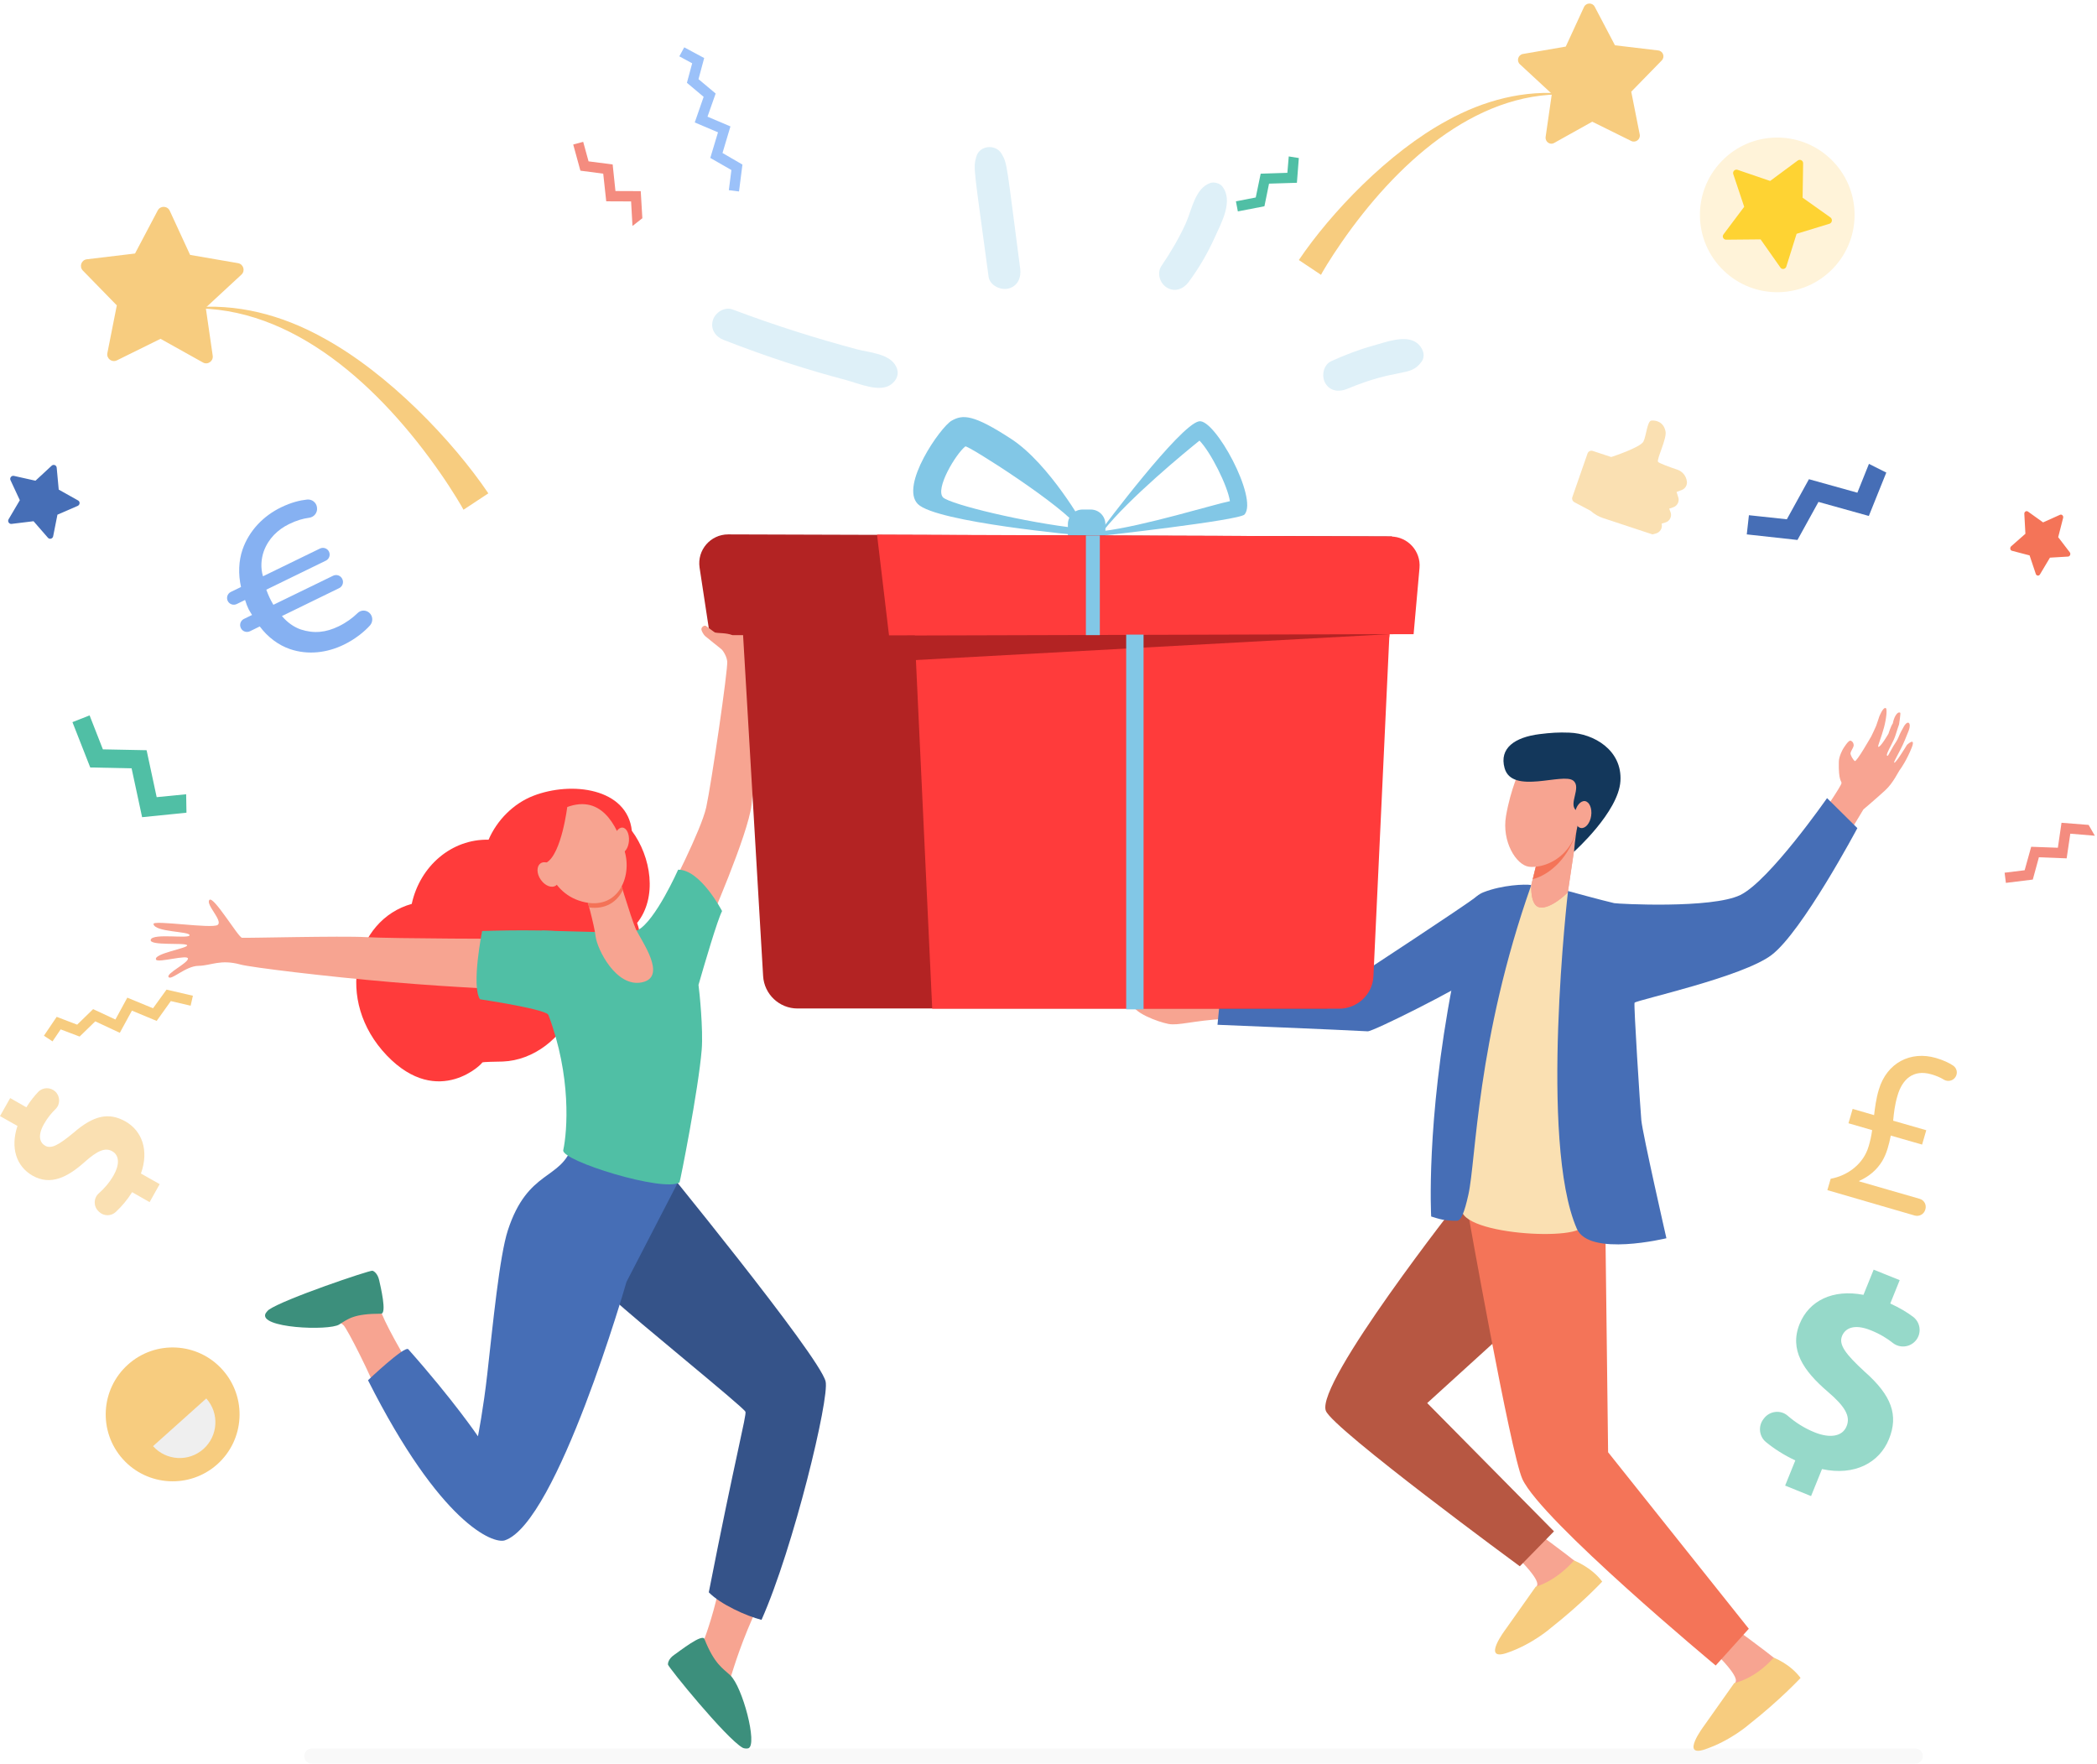 <svg width="498" height="419" viewBox="0 0 498 419" fill="none" xmlns="http://www.w3.org/2000/svg">
<path d="M313.717 65.269C313.794 65.014 315.906 61.426 318.629 57.507C331.252 39.31 349.983 21.776 371.946 22.437L371.971 22.31C362.046 21.216 352.324 23.863 343.773 28.571C329.674 36.155 315.957 50.635 308.449 61.757L313.717 65.269Z" fill="#F7CC7F"/>
<path d="M367.059 32.516L368.535 22.285L360.951 15.261C360.086 14.472 360.519 13.021 361.664 12.818L371.844 11.062L376.17 1.671C376.654 0.602 378.181 0.551 378.715 1.595L383.525 10.756L393.781 11.978C394.952 12.105 395.461 13.53 394.621 14.37L387.393 21.776L389.404 31.93C389.633 33.076 388.437 33.992 387.393 33.483L378.13 28.902L369.095 33.941C368.128 34.526 366.907 33.686 367.059 32.516Z" fill="#F7CC7F"/>
<path d="M167.23 13.785L165.882 18.799L169.954 22.209L168.019 27.706L173.466 30.022L171.582 36.334L176.316 39.082L175.502 45.47L173.084 45.164L173.695 40.38L168.681 37.504L170.513 31.422L164.991 29.08L167.103 22.998L163.133 19.664L164.38 15.032L161.326 13.378L162.497 11.24L167.23 13.785Z" fill="#9BC1F9"/>
<path d="M52.834 325.286C58.687 331.827 58.153 341.854 51.612 347.733C45.072 353.586 35.019 353.026 29.166 346.511C23.312 339.971 23.847 329.943 30.387 324.065C36.928 318.186 46.98 318.746 52.834 325.286Z" fill="#F7CC7F"/>
<path d="M36.342 343.434C39.472 346.921 44.842 347.226 48.328 344.096C51.815 340.966 52.12 335.596 48.99 332.109L36.342 343.434Z" fill="#EFEFEF"/>
<path d="M454.835 415.227H74.059C73.066 415.227 72.252 416.041 72.252 417.034C72.252 418.026 73.066 418.84 74.059 418.84H454.835C455.828 418.84 456.642 418.026 456.642 417.034C456.642 416.041 455.828 415.227 454.835 415.227Z" fill="#F9F9F9"/>
<path d="M35.528 285.485L31.379 283.118C30.234 284.95 28.834 286.579 27.485 287.826C26.366 288.869 24.61 288.844 23.515 287.775L23.388 287.648C22.167 286.477 22.192 284.518 23.465 283.398C24.762 282.253 26.009 280.827 26.977 279.122C28.402 276.628 28.402 274.389 26.646 273.396C24.991 272.454 23.134 273.269 20.207 275.865C15.982 279.657 11.987 281.591 7.737 279.199C3.894 277.01 2.418 272.607 4.148 267.39L0 265.049L2.418 260.773L6.261 262.962C7.228 261.409 8.195 260.239 9.085 259.297C10.205 258.152 12.012 258.152 13.157 259.246C14.328 260.391 14.354 262.275 13.157 263.42C12.267 264.285 11.3 265.405 10.434 266.957C8.831 269.808 9.518 271.411 10.74 272.098C12.19 272.913 13.972 271.895 17.484 268.993C22.268 264.845 25.857 264.107 29.801 266.321C33.695 268.535 35.451 273.167 33.466 278.69L37.92 281.209L35.528 285.485Z" fill="#FAE0B2"/>
<path d="M443.841 110.162L441.092 117.008L429.589 113.801L424.346 123.32L415.337 122.352L414.828 126.908L426.866 128.231L431.854 119.197L443.815 122.531L447.963 112.224L443.841 110.162Z" fill="#466EB6"/>
<path d="M423.938 352.8L426.355 346.82C423.709 345.598 421.266 344.02 419.357 342.442C417.779 341.119 417.499 338.778 418.721 337.098L418.873 336.894C420.222 335.062 422.869 334.731 424.574 336.233C426.33 337.76 428.468 339.159 430.936 340.152C434.525 341.603 437.553 341.195 438.546 338.676C439.513 336.284 438.113 333.968 434.067 330.507C428.239 325.518 424.905 320.53 427.373 314.422C429.613 308.874 435.263 306.1 442.541 307.5L444.959 301.52L451.143 304.014L448.904 309.562C451.143 310.58 452.899 311.648 454.325 312.717C456.03 314.015 456.386 316.433 455.113 318.164C453.79 319.945 451.271 320.301 449.515 318.927C448.217 317.884 446.512 316.815 444.297 315.924C440.2 314.27 438.164 315.517 437.451 317.273C436.612 319.36 438.291 321.574 442.821 325.748C449.26 331.423 450.889 336.105 448.598 341.755C446.333 347.354 440.455 350.561 432.692 348.881L430.097 355.294L423.938 352.8Z" fill="#96D9C9"/>
<path d="M87.979 145.816C88.59 146.631 88.539 147.75 87.877 148.514C86.554 149.99 84.391 151.771 81.668 153.095C77.698 155.029 73.142 155.614 68.841 154.138C66.169 153.222 63.599 151.339 61.69 148.768L59.349 149.914C58.56 150.295 57.593 149.965 57.211 149.176L57.185 149.125C56.804 148.336 57.135 147.369 57.923 146.987L59.858 146.045C59.476 145.409 59.221 145.027 59.043 144.671C58.738 144.06 58.458 143.322 58.203 142.482L56.218 143.449C55.429 143.831 54.462 143.5 54.081 142.711C53.699 141.922 54.03 140.955 54.819 140.574L57.236 139.403C56.549 136.324 56.676 133.193 57.593 130.521C59.17 125.966 62.606 122.479 66.78 120.469C69.198 119.298 71.234 118.814 72.913 118.636C74.084 118.509 75.127 119.323 75.28 120.494V120.519C75.458 121.716 74.618 122.81 73.397 122.963C72.022 123.141 70.445 123.573 68.638 124.464C65.991 125.762 63.751 127.874 62.632 130.954C62.021 132.735 61.843 134.848 62.453 136.858L75.993 130.267C76.781 129.885 77.749 130.216 78.13 131.005C78.512 131.794 78.181 132.761 77.392 133.142L63.242 140.039C63.497 140.726 63.777 141.413 63.98 141.846C64.235 142.381 64.515 142.94 64.922 143.628L79.097 136.731C79.912 136.324 80.904 136.68 81.286 137.494C81.693 138.309 81.337 139.301 80.523 139.683L66.958 146.3C68.231 147.827 69.808 148.921 71.412 149.481C74.593 150.524 77.418 150.194 80.421 148.743C82.253 147.852 83.755 146.732 84.849 145.664C85.74 144.696 87.216 144.824 87.979 145.816Z" fill="#86B1F2"/>
<path d="M44.207 188.621L37.208 189.309L34.816 178.162L24.433 177.958L21.277 169.891L17.205 171.494L21.43 182.259L31.253 182.463L33.747 194.068L44.283 192.999L44.207 188.621Z" fill="#50BFA5"/>
<path d="M378.232 107.083L382.635 108.534C382.635 108.534 389.608 106.269 390.295 104.844C390.982 103.419 391.186 99.983 392.178 99.881C393.171 99.779 395.079 100.11 395.538 102.477C395.868 104.182 393.349 109.145 393.756 109.679C394.011 110.01 396.505 110.926 398.337 111.537C399.559 111.944 400.424 113.013 400.602 114.311C400.729 115.176 400.246 116.016 399.431 116.347L398.159 116.831L398.566 118.129C398.871 119.096 398.337 120.139 397.37 120.47L396.403 120.801L396.708 121.59C397.115 122.608 396.556 123.778 395.487 124.084L394.621 124.338L394.647 124.567C394.799 125.509 394.189 126.425 393.273 126.68L392.433 126.909L380.726 123.04C379.632 122.684 378.614 122.099 377.748 121.31L373.855 119.248C373.447 119.019 373.244 118.536 373.396 118.078L377.01 107.694C377.188 107.185 377.723 106.931 378.232 107.083Z" fill="#FAE0B2"/>
<path d="M110.069 121.055C109.967 120.775 107.625 116.754 104.597 112.402C90.498 92.094 69.604 72.523 45.07 73.261L45.045 73.108C56.141 71.887 66.982 74.839 76.526 80.107C92.254 88.582 107.574 104.742 115.973 117.161L110.069 121.055Z" fill="#F7CC7F"/>
<path d="M50.517 84.483L48.863 73.056L57.338 65.217C58.305 64.327 57.821 62.723 56.523 62.494L45.147 60.535L40.312 50.049C39.752 48.853 38.072 48.802 37.462 49.973L32.066 60.204L20.614 61.578C19.316 61.731 18.756 63.309 19.672 64.25L27.74 72.521L25.5 83.846C25.246 85.144 26.569 86.162 27.765 85.577L38.123 80.462L48.201 86.086C49.321 86.722 50.695 85.781 50.517 84.483Z" fill="#F7CC7F"/>
<path d="M433.965 282.634L434.754 279.936C438.953 279.147 442.567 276.323 443.763 272.251C444.145 270.953 444.399 269.858 444.603 268.382L438.978 266.754L439.971 263.343L445.061 264.819C445.264 263.114 445.544 260.9 446.181 258.788C448.064 252.4 453.714 249.499 459.771 251.255C461.501 251.764 462.85 252.4 463.843 253.062C464.733 253.672 464.988 254.869 464.377 255.785C463.792 256.701 462.57 256.955 461.629 256.396C460.865 255.912 459.873 255.479 458.625 255.123C454.35 253.901 451.754 256.319 450.634 260.162C449.947 262.478 449.769 264.31 449.591 266.143L457.455 268.408L456.462 271.818L449.031 269.68C448.598 271.793 448.089 273.879 447.02 275.686C445.723 277.85 443.839 279.402 441.523 280.445L441.498 280.547L455.877 284.695C456.946 285.001 457.557 286.095 457.251 287.164L457.2 287.317C456.895 288.36 455.775 288.971 454.706 288.666L433.965 282.634Z" fill="#F7CC7F"/>
<path d="M2.036 123.321L4.708 118.791L2.494 114.032C2.24 113.498 2.723 112.887 3.309 113.014L8.424 114.16L12.267 110.597C12.7 110.189 13.412 110.469 13.463 111.055L13.947 116.272L18.528 118.842C19.062 119.122 19.011 119.886 18.451 120.14L13.641 122.227L12.623 127.368C12.496 127.953 11.758 128.157 11.376 127.699L7.966 123.78L2.749 124.416C2.164 124.492 1.731 123.83 2.036 123.321Z" fill="#466EB6"/>
<path d="M496.011 195.902L489.572 195.393L488.707 201.322L482.37 201.093L480.818 206.667L476.059 207.252L476.364 209.67L482.752 208.881L484.202 203.587L490.794 203.842L491.659 197.988L497.487 198.472L496.011 195.902Z" fill="#F48C7F"/>
<path d="M152.546 51.831L152.164 45.392L146.158 45.367L145.496 39.055L139.77 38.317L138.498 33.685L136.131 34.322L137.836 40.532L143.257 41.244L143.969 47.81L149.874 47.836L150.204 53.663L152.546 51.831Z" fill="#F48C7F"/>
<path d="M13.462 241.482L18.323 243.34L22.115 239.649L27.409 242.118L30.233 236.926L36.341 239.446L39.548 235.018L45.809 236.468L45.274 238.835L40.566 237.741L37.206 242.449L31.328 240.006L28.452 245.274L22.624 242.551L18.908 246.164L14.404 244.459L12.47 247.31L10.434 245.961L13.462 241.482Z" fill="#F7CC7F"/>
<path d="M306.056 37.148L305.726 41.042L299.389 41.246L298.218 46.896L293.51 47.812L293.968 50.204L300.279 48.983L301.374 43.613L307.991 43.409L308.449 37.53L306.056 37.148Z" fill="#50BFA5"/>
<path d="M434.779 37.785C442.108 44.809 442.337 56.44 435.313 63.744C428.289 71.073 416.659 71.302 409.355 64.278C402.025 57.254 401.796 45.624 408.82 38.32C415.819 30.99 427.449 30.761 434.779 37.785Z" fill="#FFF3D9"/>
<path d="M434.474 53.13L426.661 55.522L424.218 63.31C424.014 63.946 423.174 64.073 422.818 63.539L418.11 56.846L409.941 56.922C409.279 56.922 408.897 56.184 409.304 55.649L414.216 49.109L411.62 41.347C411.417 40.711 412.002 40.125 412.638 40.329L420.375 42.975L426.941 38.115C427.475 37.733 428.213 38.115 428.213 38.776L428.086 46.946L434.754 51.679C435.238 52.112 435.085 52.926 434.474 53.13Z" fill="#FED333"/>
<path d="M486.825 132.432L491.126 132.178C491.585 132.152 491.839 131.541 491.534 131.16L488.785 127.571L489.956 122.99C490.083 122.507 489.65 122.074 489.218 122.252L485.197 124.059L481.608 121.489C481.227 121.209 480.692 121.54 480.743 122.049L480.997 126.757L477.613 129.735C477.256 130.065 477.358 130.702 477.816 130.803L481.99 131.898L483.466 136.301C483.619 136.784 484.23 136.835 484.459 136.402L486.825 132.432Z" fill="#F47458"/>
<path d="M158.807 212.037C158.807 212.037 166.518 197.175 167.714 191.729C168.91 186.282 172.931 158.822 172.702 157.041C172.269 153.656 167.841 151.467 168.656 149.966C169.47 148.464 173.669 148.006 175.094 148.133C176.52 148.261 179.395 149.101 180.642 150.119C181.864 151.137 179.268 184.043 178.479 191.118C177.69 198.193 168.096 220.028 168.096 220.028L158.807 212.037Z" fill="#F7A491"/>
<path d="M182.015 149.508C181.837 149.61 181.2 149.813 181.048 149.94L179.852 150.322C179.852 150.322 182.906 150.246 184.712 152.18C184.712 152.155 183.873 150.628 182.015 149.508Z" fill="#F47257"/>
<path d="M327.969 155.462C329.165 154.546 329.776 152.255 330.03 150.779L330.641 148.845C330.183 148.641 321.097 146.911 318.349 146.707C318.043 147.572 317.865 148.285 317.941 148.768C318.247 151.033 320.461 165.794 320.461 165.794L328.325 166.303C328.299 166.303 326.976 157.574 327.969 155.462Z" fill="#F7A491"/>
<path d="M328.148 149.277C328.148 149.277 326.519 150.015 324.712 152.179C324.712 152.179 320.385 149.125 320.589 148.234C320.843 147.038 325.297 149.481 325.297 149.481L328.148 149.277Z" fill="#F47458"/>
<path d="M366.499 365.066C366.499 365.066 377.086 372.701 378.74 374.966C381.132 378.249 360.824 384.383 363.038 380.54C363.547 379.649 365.023 376.697 365.074 376.391C365.404 374.839 361.104 370.614 361.104 370.614L366.499 365.066Z" fill="#F7A491"/>
<path d="M357.541 386.952L364.718 376.798C364.718 376.798 369.197 375.754 373.803 370.588C373.803 370.588 377.951 372.166 380.496 375.601C380.496 375.601 375.686 380.793 368.281 386.621C368.281 386.621 363.878 390.515 357.821 392.551C351.738 394.587 357.541 386.952 357.541 386.952Z" fill="#F7CC7F"/>
<path d="M452.875 176.889C452.875 176.889 450.152 181.394 449.847 181.114C449.617 180.91 451.246 178.518 452.417 175.642C452.722 174.904 453.002 174.166 453.282 173.505C453.969 171.723 453.13 170.807 452.112 172.563C451.755 173.174 451.195 174.217 450.89 175.006C450.559 175.871 449.999 176.559 449.617 177.22C448.854 178.569 448.32 179.562 448.294 179.511C448.243 179.434 447.912 179.587 448.218 178.798C448.574 177.831 449.745 175.973 450.177 174.523C450.406 173.708 450.992 172.029 450.992 172.029C450.992 172.029 451.424 169.331 451.272 169.255C450.483 168.847 449.694 170.629 449.516 171.774C449.032 172.461 448.472 174.243 448.472 174.243C448.472 174.243 446.538 177.602 446.055 177.347C445.851 177.246 446.818 175.032 447.429 172.716C447.989 170.578 448.218 168.313 447.836 168.16C447.174 167.88 446.284 170.196 446.284 170.196C446.284 170.196 445.749 171.85 445.546 172.385C445.291 173.021 444.4 174.853 444.4 174.853C444.4 174.853 440.888 181.038 440.481 180.732C440.074 180.452 439.387 179.282 439.463 178.824C439.539 178.365 440.125 177.602 440.201 177.144C440.277 176.686 440.023 176.024 439.463 175.897C438.929 175.77 437.707 177.831 437.707 177.831C437.707 177.831 436.715 179.511 436.689 180.885C436.587 185.568 437.351 185.39 437.325 185.975C437.3 186.687 431.879 194.5 431.879 194.5C431.879 194.5 431.854 194.551 431.777 194.628L438.216 199.31C440.354 195.824 442.034 193.075 442.517 192.235C442.517 192.235 445.749 189.487 447.709 187.68C449.668 185.873 450.788 183.277 451.272 182.692C451.348 182.616 452.824 180.529 454.02 177.5C455.013 174.879 452.875 176.889 452.875 176.889Z" fill="#F8A492"/>
<path d="M382.684 286.68L381.005 294.951L338.937 333.202L369.043 363.665L360.925 371.962C360.925 371.962 316.465 339.31 314.861 335.034C312.393 328.443 346.75 284.797 346.75 284.797L382.684 286.68Z" fill="#B75742"/>
<path d="M413.657 387.945C413.657 387.945 424.244 395.58 425.898 397.845C428.291 401.128 407.982 407.262 410.196 403.419C410.705 402.528 412.181 399.576 412.232 399.27C412.563 397.718 408.262 393.493 408.262 393.493L413.657 387.945Z" fill="#F7A491"/>
<path d="M404.673 409.856L411.85 399.701C411.85 399.701 416.635 398.836 421.216 393.67C421.216 393.67 425.059 395.07 427.604 398.48C427.604 398.48 422.794 403.672 415.388 409.5C415.388 409.5 410.985 413.393 404.928 415.429C398.896 417.491 404.673 409.856 404.673 409.856Z" fill="#F7CC7F"/>
<path d="M381.234 290.498L381.896 344.884L415.311 386.799L407.447 395.528C407.447 395.528 366.066 361.12 361.536 351.246C358.737 345.113 348.48 287.215 348.48 287.215L381.234 290.498Z" fill="#F47458"/>
<path d="M347.311 286.223C350.721 278.512 350.339 223.159 363.649 210.18C368.332 210.969 371.666 211.427 372.455 211.63C373.142 217.331 373.905 238.251 374.389 257.44C374.694 270.215 374.389 283.602 375.941 290.677C376.934 295.054 344.18 293.273 347.311 286.223Z" fill="#FAE0B2"/>
<path d="M290.94 241.941C283.152 242.399 279.869 243.621 277.477 243.163C275.085 242.704 268.697 240.439 268.824 238.022C277.375 236.317 292.289 238.963 292.289 238.963C291.271 243.951 290.94 241.941 290.94 241.941Z" fill="#F7A491"/>
<path d="M357.974 211.937C357.974 211.937 354.513 228.912 350.492 231.813C346.471 234.74 326.06 244.996 324.813 244.919C318.654 244.563 289.133 243.367 289.133 243.367L290.049 233.9L323.312 231.202C323.312 231.202 347.387 215.423 350.644 212.929C352.909 211.504 357.974 211.937 357.974 211.937Z" fill="#466EB6"/>
<path d="M345.963 289.914C342.96 289.914 341.866 289.507 339.88 288.896C339.88 288.896 338.583 266.679 344.945 233.747C347.337 221.328 347.414 213.795 352.325 211.886C356.754 210.155 362.174 209.926 363.65 210.181C350.62 247.083 350.569 275.484 348.711 283.73C347.795 287.853 346.981 289.94 345.963 289.914Z" fill="#466EB6"/>
<path d="M365.023 204.605L363.649 210.179C363.649 210.179 363.343 215.04 365.583 215.472C368.306 216.007 372.327 211.935 372.327 211.935L374.668 196.207L365.023 204.605Z" fill="#F7A491"/>
<path d="M365.023 204.605L363.649 210.179C363.649 210.179 363.343 215.04 365.583 215.472C368.306 216.007 372.327 211.935 372.327 211.935L374.668 196.207L365.023 204.605Z" fill="#F7A491"/>
<path d="M374.669 196.285L365.024 204.607L364.006 208.781C367.696 207.89 372.939 203.818 374.669 196.285Z" fill="#F47458"/>
<path d="M364.998 181.803C362.657 181.803 360.57 183.406 359.756 185.747C359.069 187.682 358.203 190.532 357.644 193.815C356.626 199.872 360.061 205.394 363.064 205.827C366.067 206.26 373.193 204.275 374.771 195.724C375.458 192.059 376.349 187.249 373.32 184.704C370.954 182.744 367.671 181.828 364.998 181.803Z" fill="#F7A491"/>
<path d="M373.803 202.264C373.803 202.264 384.365 192.847 384.823 185.493C385.281 178.138 378.486 174.193 372.684 173.989C370.062 173.887 368.281 174.015 365.583 174.346C359.755 175.084 355.989 177.654 357.312 182.413C359.093 188.801 371.157 183.406 373.625 185.391C375.661 187.019 372.353 190.964 374.338 192.466C376.196 193.891 375.254 193.407 374.643 196.08C374.032 198.828 373.803 202.264 373.803 202.264Z" fill="#13375B"/>
<path d="M377.874 193.739C377.62 195.495 376.525 196.793 375.456 196.64C374.387 196.488 373.726 194.935 374.006 193.154C374.26 191.398 375.355 190.1 376.423 190.252C377.467 190.431 378.129 191.983 377.874 193.739Z" fill="#F7A491"/>
<path d="M329.775 146.3C328.833 144.646 327.408 146.351 328.324 148.489C328.375 148.591 328.324 148.769 328.324 148.744C328.095 149.303 325.881 151.059 325.881 151.059C325.881 151.059 327.637 155.971 328.629 154.699C329.622 153.401 330.36 149.202 330.36 149.202L329.775 146.3Z" fill="#F7A491"/>
<path d="M441.092 196.665L433.89 189.539C433.89 189.539 420.223 209.161 413.301 212.545C406.557 215.854 384.136 214.658 383.347 214.48C380.649 213.869 372.378 211.604 372.378 211.604C372.378 211.604 365.456 271.105 374.465 291.795C377.417 298.54 395.741 294.06 395.741 294.06C395.741 294.06 390.091 269.273 389.786 266.04C389.506 262.936 387.928 238.351 388.182 238.122C388.844 237.461 413.861 232.014 420.707 226.797C427.986 221.3 441.092 196.665 441.092 196.665Z" fill="#466EB6"/>
<path d="M91.876 250.67C104.219 263.522 115.035 252.146 114.5 252.324C114.933 252.146 117.631 252.146 119.387 252.095C126.742 251.815 133.435 246.547 136.336 239.574C147.33 238.123 154.532 227.969 151.3 219.189C156.161 213.132 154.66 203.486 150.053 197.302C148.984 187.173 135.751 185.443 126.614 189.005C121.983 190.812 118.063 194.706 116.027 199.414C107.247 199.211 99.74 205.675 97.78 214.659C84.165 218.425 79.304 237.538 91.876 250.67Z" fill="#FF3B3B"/>
<path d="M171.124 375.221C169.851 382.168 167.637 388.276 167.357 388.989C167.205 389.345 165.83 390.592 165.678 390.949C166.416 399.423 171.811 404.437 176.876 408.025C175.781 403.75 173.338 398.863 173.643 397.922C174.152 396.42 176.112 389.523 180.286 380.845C176.061 380.362 174.56 377.791 171.124 375.221Z" fill="#F7A491"/>
<path d="M155.703 274.516L126.436 294.494C126.436 294.494 140.687 303.757 145.574 308.414C150.46 313.072 176.622 334.195 177.029 335.264C177.335 336.053 174.612 346.08 168.326 378.146C171.1 380.997 177.233 383.771 180.847 384.687C188.456 367.585 197.033 331.981 196.066 328.061C194.589 321.979 155.703 274.516 155.703 274.516Z" fill="#355389"/>
<path d="M81.593 314.727C82.458 315.567 88.159 326.688 90.348 332.643C93.529 330.633 95.463 328.266 99.001 326.917C96.201 322.871 90.73 313.098 90.271 310.782C89.203 305.26 87.956 304.445 87.956 304.445C87.956 304.445 69.479 310.706 68.232 312.462C67.036 314.192 78.157 311.368 81.593 314.727Z" fill="#F7A491"/>
<path d="M90.5 311.977C91.925 311.977 90.373 305.488 90.042 304.012C89.66 302.332 88.693 301.823 88.464 301.772C87.802 301.619 67.265 308.567 63.803 311.061C63.575 311.239 63.142 311.774 63.091 311.875C61.182 315.413 78.132 316.1 80.549 314.548C82.713 313.173 84.061 311.977 90.5 311.977Z" fill="#3C8F7C"/>
<path d="M161.02 280.751C161.02 280.751 136.232 270.978 135.901 272.021C133.331 280.292 125.34 277.62 120.606 292.177C118.621 298.285 117.069 314.369 115.72 326.305C114.804 334.5 113.506 341.091 113.506 341.091C113.506 341.091 107.754 332.591 96.964 320.426C96.124 319.485 87.394 327.781 87.394 327.781C104.598 361.909 117.145 366.719 119.894 365.803C132.338 361.604 148.804 304.393 148.779 304.419C150.815 300.499 161.02 280.751 161.02 280.751Z" fill="#466EB6"/>
<path d="M122.77 222.955C122.77 222.955 93.172 222.93 86.835 222.548C81.109 222.217 58.357 222.803 57.467 222.701C56.576 222.599 50.697 212.648 49.73 213.717C48.763 214.786 53.013 218.654 51.69 219.647C50.366 220.639 36.267 218.4 36.445 219.443C36.801 221.403 45.022 221.148 45.022 222.09C45.022 223.032 36.394 221.556 35.809 223.133C35.224 224.711 44.105 223.77 44.436 224.482C44.793 225.169 36.216 226.467 37.081 227.918C37.565 228.707 44.691 226.595 44.64 227.663C44.614 228.732 39.397 231.201 40.034 232.041C40.67 232.906 44.105 229.394 47.134 229.369C50.163 229.318 52.3 227.74 57.136 229.063C59.502 229.725 77.674 231.939 92.994 233.237C108.722 234.586 121.599 235.018 121.599 235.018L122.77 222.955Z" fill="#F7A491"/>
<path d="M166.644 249.269C167.026 244.51 166.11 235.476 165.881 233.898C167.306 228.961 170.386 218.424 171.48 216.363C171.48 216.363 166.339 206.463 161.046 206.54C161.046 206.54 155.65 218.679 151.502 220.868C151.451 220.842 150.026 221.504 149.415 221.504C145.394 221.478 131.346 221.046 128.725 220.995L130.201 240.922C135.749 255.606 134.731 268.611 133.764 273.141C133.229 275.661 157.635 283.219 161.376 280.801C161.504 280.674 165.856 258.864 166.644 249.269Z" fill="#50BFA5"/>
<path d="M135.852 221.709C133.256 220.462 114.5 221.098 114.5 221.098C114.5 221.098 111.879 234.153 113.991 237.309C113.991 237.309 130.762 239.803 130.279 241.178L135.852 221.709Z" fill="#50BFA5"/>
<path d="M139.135 212.572C139.135 212.572 141.094 219.443 141.451 222.395C141.807 225.373 146.312 234.586 152.47 233.288C158.629 231.964 152.216 223.337 150.994 220.614C149.798 217.891 146.541 206.922 146.541 206.922L139.135 212.572Z" fill="#F7A491"/>
<path d="M147.889 211.426C147.126 208.932 146.515 206.922 146.515 206.922L139.109 212.572C139.109 212.572 139.466 213.844 139.898 215.498C143.818 216.033 146.515 214.175 147.889 211.426Z" fill="#F47257"/>
<path d="M133.765 192.033C133.765 192.033 130.533 193.891 129.413 197.81C128.293 201.729 129.769 211.807 138.219 214.098C146.643 216.414 150.18 208.372 148.348 202.162C146.515 195.927 142.647 188.088 133.765 192.033Z" fill="#F7A491"/>
<path d="M149.363 199.722C149.236 201.401 148.32 202.699 147.327 202.623C146.36 202.546 145.673 201.121 145.8 199.442C145.928 197.762 146.844 196.464 147.836 196.54C148.803 196.617 149.491 198.042 149.363 199.722Z" fill="#F7A491"/>
<path d="M167.281 389.217C166.746 387.894 161.402 392.119 160.13 392.984C158.704 393.951 158.603 395.045 158.628 395.3C158.73 395.962 172.345 412.733 176.341 415.049C176.723 415.278 177.512 415.278 177.741 415.176C179.955 414.311 176.341 400.593 173.44 397.87C171.582 396.114 169.673 395.198 167.281 389.217Z" fill="#3C8F7C"/>
<path d="M134.731 191.5C134.731 191.5 133.382 202.774 129.768 204.861C126.154 206.948 127.757 211.911 127.757 211.911C127.757 211.911 124.296 200.382 127.121 196.615C129.946 192.849 134.731 191.5 134.731 191.5Z" fill="#FF3B3B"/>
<path d="M131.958 206.439C132.976 207.889 132.976 209.62 132.009 210.307C131.016 210.994 129.413 210.358 128.42 208.907C127.402 207.457 127.402 205.726 128.369 205.039C129.337 204.352 130.94 204.988 131.958 206.439Z" fill="#F7A491"/>
<path d="M284.729 100.057C280.122 100.974 261.748 125.583 261.748 125.583L261.111 127.289C261.111 127.289 294.374 123.598 295.57 122.173C298.802 118.33 288.495 99.294 284.729 100.057ZM261.977 126.118C268.034 118.356 281.878 107.031 284.856 104.638C287.528 107.362 291.549 115.404 292.083 119.017C288.266 119.781 271.673 124.922 261.977 126.118Z" fill="#82C7E6"/>
<path d="M240.169 104.258C231.134 98.354 228.64 98.405 225.993 99.906C223.346 101.408 213.625 115.354 217.977 119.706C222.328 124.058 256.787 127.163 256.787 127.163L257.576 125.05C257.576 125.025 249.229 110.162 240.169 104.258ZM223.983 118.153C221.972 116.143 226.986 107.795 229.251 106.014C229.836 105.683 253.021 120.444 256.253 125.483C243.324 124.083 225.866 119.808 223.983 118.153Z" fill="#82C7E6"/>
<path d="M257.092 133.678H259.026C260.96 133.678 262.513 132.125 262.513 130.191V124.49C262.513 122.556 260.96 121.004 259.026 121.004H257.092C255.158 121.004 253.605 122.556 253.605 124.49V130.191C253.605 132.1 255.158 133.678 257.092 133.678Z" fill="#82C7E6"/>
<path d="M330.59 127.392L172.93 126.908C168.731 126.908 165.525 130.624 166.135 134.772L168.579 150.856L176.468 150.831L181.227 231.786C181.481 236.112 185.07 239.497 189.396 239.497H315.219L320.461 150.525L327.893 150.5L330.59 127.392Z" fill="#B32323"/>
<path d="M173.898 152.764L173.923 150.83C172.422 150.245 170.64 150.423 169.75 150.194L167.637 148.641C167.205 148.438 166.568 148.921 166.568 149.43C166.568 149.888 167.179 150.83 167.459 151.059C167.459 151.059 171.251 154.164 172.574 155.131C173.236 155.589 175.298 156.862 175.298 156.862L176.494 154.597L173.898 152.764Z" fill="#F7A491"/>
<path d="M317.968 239.549H221.387L216.221 129.072H330.973L326.163 231.863C325.959 236.164 322.345 239.549 317.968 239.549Z" fill="#FF3B3B"/>
<path d="M335.707 150.602L211.132 150.932L208.281 126.959L330.312 127.417C334.307 127.443 337.463 130.878 337.107 134.874L335.707 150.602Z" fill="#FF3B3B"/>
<path d="M211.131 150.932L329.955 150.602L214.897 156.888L211.131 150.932Z" fill="#B32323"/>
<path d="M261.189 127.16H257.881V150.828H261.189V127.16Z" fill="#82C7E6"/>
<path d="M271.574 150.705H267.451V239.702H271.574V150.705Z" fill="#82C7E6"/>
<path d="M171.834 80.717C182.828 84.993 191.888 87.869 200.948 90.261C203.925 91.05 208.863 93.315 211.611 91.304C213.036 90.261 213.647 88.683 212.807 87.029C211.28 83.975 206.521 83.746 203.518 82.957C194.356 80.514 184.126 77.333 173.971 73.49C172.063 72.777 169.848 74.202 169.289 76.06C168.652 78.147 169.925 79.979 171.834 80.717Z" fill="#DEF0F8"/>
<path d="M242.279 63.819C239.022 38.955 239.251 38.904 237.877 36.537C236.477 34.145 232.608 34.45 231.845 37.25C231.082 39.998 231.26 39.566 234.772 65.702C235.052 67.789 237.622 68.985 239.48 68.527C241.694 67.967 242.559 65.906 242.279 63.819Z" fill="#DEF0F8"/>
<path d="M282.26 66.998C284.729 63.69 286.79 60.127 288.495 56.36C290.073 52.848 292.974 47.707 290.251 44.246C289.666 43.508 288.292 43.152 287.426 43.457C283.762 44.73 283.049 49.87 281.573 53.102C279.97 56.614 277.984 59.974 275.821 63.155C274.676 64.835 275.44 67.303 277.119 68.296C278.977 69.441 281.038 68.652 282.26 66.998Z" fill="#DEF0F8"/>
<path d="M337.589 85.908C338.709 84.381 337.767 82.396 336.469 81.428C333.772 79.418 329.038 81.276 326.086 82.09C322.676 83.032 319.367 84.304 316.135 85.78C314.277 86.646 313.768 89.267 314.71 90.947C315.804 92.906 317.968 93.161 319.876 92.372C332.245 87.206 334.841 89.674 337.589 85.908Z" fill="#DEF0F8"/>
</svg>
